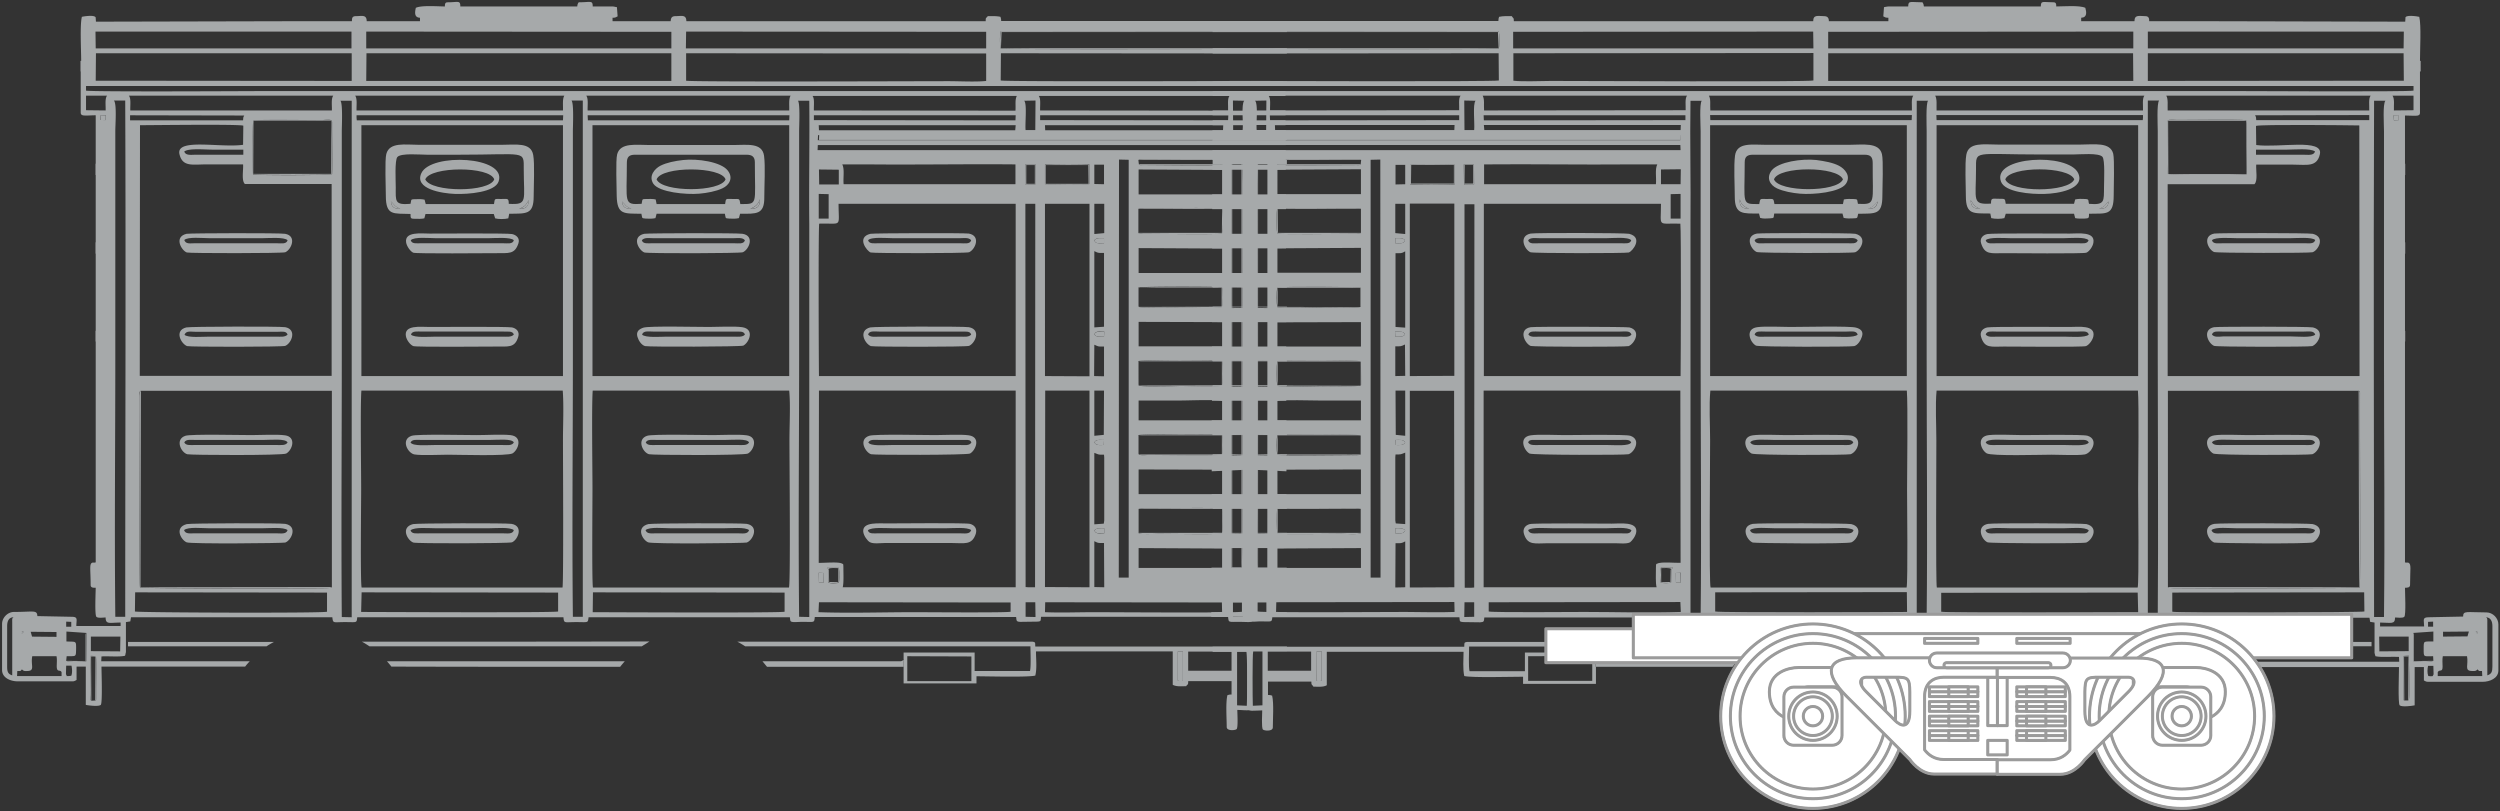 <svg xmlns="http://www.w3.org/2000/svg" width="1180" height="383" viewBox="0 0 1180 383">
    <rect x="0" y="0" width="1180" height="383" fill="#333333" stroke="none"/>
    <g fill="none" fill-rule="evenodd">
        <g fill="#A6A9AA">
            <path d="M45.066 14.91h120.83v7.945h.98-121.7l-.11-7.945zm127.797 0l144.017.109v7.836H172.863V14.91zm150.984 0l141.622.109v7.836H323.738l.109-7.945zM45.284 25.14h120.722V38.2l-120.83-.109.108-12.95zm127.688 0H316.88V38.2H172.863l.11-13.06zm150.875 0l141.622.109V38.2c-4.572.544-12.737.109-17.635.109-14.478 0-121.592.435-123.987-.218v-12.95zM40.603 45.165h9.906c-1.088 1.524-.544 4.68-.653 6.965l-9.253-.108v-6.857zm20.9 6.965c-.108-2.285.436-5.55-.652-6.965h96.446c-1.089 1.524-.544 4.68-.653 6.965h-95.14zm106.789 0c-.11-2.176.435-5.55-.654-6.965h98.733c-.98 1.524-.544 4.462-.653 6.965h-97.426zm109.073 0c-.109-2.285.436-5.55-.653-6.965h96.447c-.98 1.633-.545 4.462-.653 6.965h-95.14zm106.788 0c-.109-2.176.436-5.55-.653-6.856h96.446c-.98 1.85-.435 4.245-.653 6.965l-95.14-.109zm106.788 0c-.109-2.176.435-5.55-.653-6.856h98.732c-.98 1.85-.544 4.353-.653 6.965l-97.426-.109zM54.428 291.125c-.435-40.594 0-81.515 0-122.218V61.817c0-2.939.762-12.843-.653-14.366h5.334v1.306c.326 80.535 0 161.724 0 242.368h-4.681zm106.897.11c-.327-40.704 0-81.516 0-122.219V61.926c0-2.286.544-13.17-.653-14.366h5.334v243.783l-4.681-.109zm109.074-.11c-.436-40.594 0-81.515 0-122.218V61.817c0-2.286.544-13.17-.654-14.366h5.334v243.674h-4.68zm106.787 0c-.435-40.594 0-81.515 0-122.109V61.926c0-2.177.545-13.17-.544-14.366h5.334c.218 19.154-.218 38.853 0 58.225v185.45l-4.79-.11zM484.083 61.381c-.327-2.938.762-12.407-.653-13.821l5.334-.11-.109 13.931h-4.572zm109.074 0c-.327-3.047.762-12.298-.762-13.821l5.334-.11-.11 13.931h-4.462zM61.395 54.416l53.884.109c-.545.98-.436.87-.545 2.285h-53.34v-2.394zm-13.934 0l2.395-.109v1.088l-.109 1.306-2.286-.108v-2.177zm120.83 0h97.536l-.11 2.394H168.4l-.108-1.197v-1.197zm109.074 0h95.25l-.11 2.394H277.475l-.109-2.394zm106.788 0h95.25l-.11 2.394-95.14-.109v-2.285zm106.788 0h97.535v1.088l-.109 1.306-97.426-.109v-2.285zm-104.502 4.68h92.963l-.217 2.394h-92.637l-.109-2.394zm106.788 0h95.249v1.197l-.109 1.197h-95.031l-.11-2.394zm-427.151 0c5.987 0 46.481-.544 48.767.217l-.109 9.033C103.958 69.87 83.057 65.081 84.69 72.7c1.415 6.203 6.205 4.897 12.518 4.897h17.526c.218 2.503-.87 7.727.871 9.25h40.93v90.549H65.967l.109-118.3zm34.29 11.536h14.477v2.394H92.637c-2.286 0-5.008.544-5.661-1.523 2.177-1.633 9.797-.871 13.39-.871zm297.83 16.325c-.327-2.939.544-7.074-.654-9.36h12.737c22.968.218 46.263-.218 69.014 0v9.36h-81.097zm139.118-11.428c.87-.544.653-.435 2.503-.326 7.294.109 34.834-.435 37.23.218l-.219 2.394c-3.265.544-29.5.109-37.337.109-1.089 0-1.524.217-1.96-.436l-.217-1.959zM156.426 56.92c.327.327.11-.218.327.653v2.286c0 6.53.217 16.76 0 22.31-1.415.653-34.29.653-37.338.218-.218-2.939-.435-24.052.218-25.576 4.68-.435 25.037-.109 32.657-.109.762-.108 3.7-.544 4.136.218zm230.122 23.072l9.362.11v6.965h-9.253l-.109-7.075zm97.426-2.394h4.79l-.109 9.469-4.79-.11.11-9.359zm9.253 0c3.157-.109 18.832-.435 21.01.109v9.142c-1.96.544-17.962.326-21.01.109v-9.36zm23.295.109h4.572v9.25l-4.572-.108v-9.142zm20.9 2.285l39.406.218v11.536h-39.405V79.991zM386.44 91.528l4.68.108v11.537h-4.68V91.528zm130.083 4.68h4.681v13.821l-4.68.435V96.207zm20.792 2.394c.109 0 .217-.11.217-.11l2.286-.217c7.403.109 34.399-.435 37.011.218.545 1.632.545 10.339-.108 11.754-3.157.544-27.868.109-34.943.109h-2.395l-2.068-.327V98.602zm-20.792 14.8c1.089-1.305 2.722-.979 4.572-.979v2.395c-1.96 0-4.028.435-4.572-1.415zm20.9 3.701l39.406.218v11.536h-39.405v-11.754zm.11 27.752c0-.109-.11-.109-.11-.217 0 0-.108-.11-.108-.218v-8.707c1.415-.544 37.337-.544 39.514-.108.327 1.632.436 7.944-.108 9.36-4.028.652-15.131.108-19.921.108-1.198.109-18.07.435-19.268-.218zm-21.01-26.337c1.85.98 2.068.87 4.572.87v34.827l-4.572.326v-36.023zm0 39.397c.544-1.85 2.613-1.415 4.681-1.415l-.109 2.395c-1.742 0-3.374.435-4.572-.98zm20.9-5.986l39.406.11v11.427h-39.405v-11.537zM170.578 59.096h95.141v118.409h-95.14V59.096zm109.074 0h92.855v118.409h-92.419.98-1.416V59.095zm107.006 46.471c11.103-.327 9.144 2.068 9.144-9.36h83.601v81.298h-92.854c-.109-8.271-.327-69 .109-71.938zm106.57-9.36h21.01V177.614l-21.01-.11V96.208zm23.295 66.497c2.177.98 1.85.87 4.572.87v14.04l-4.68-.11.108-14.8zm21.01 19.263c-.218-.218-.218 0-.327-.653l.109-10.883c1.524-.544 37.228-.653 39.514-.11.436 1.742.436 10.231-.108 11.755-4.137.653-15.023.109-19.921.109-1.198.108-18.07.544-19.268-.218zm-.11 7.074h19.812c3.92 0 16.655-.544 19.594.218v9.142h-39.405v-9.36zm-20.9-4.68h4.572l-.109 20.896-4.463.435v-21.33zm0 24.487c.762-1.523 2.395-1.197 4.572-1.197l-.109 2.395c-2.068 0-3.483.326-4.463-1.198zm21.01 5.66c0-.11-.11-.11-.11-.218 0 0-.108-.109-.108-.218v-8.706c1.524-.544 37.228-.544 39.514-.109.327 1.632.436 7.945-.108 9.36-2.83.544-28.085.108-34.943.108-1.089.11-3.266.327-4.246-.217zm-.11 7.074l39.406.109v11.536h-39.405v-11.645zm-20.9-7.836c2.286.87 1.742.87 4.572.87l.109 1.307v29.82l-.218 1.414-4.463.327v-33.738zm0 36.567c1.306-1.197 2.395-.98 4.681-.98v2.395c-2.068.109-4.028.436-4.68-1.415zm20.9-10.121l2.395-.326c7.403.108 34.399-.436 37.011.217.327 1.633.436 10.23-.108 11.754-3.157.544-23.84.109-29.936.109-1.088 0-8.708.435-9.361-.327v-11.427zm-150.874-55.83h92.854v92.833H397.76c.544-1.96.327-6.312.327-8.816 0-2.83-.218-2.067-.545-2.285-1.524-1.088-8.49-.326-11.103-.435l.109-81.298zm150.875 74.331l39.405.218v9.142h-39.405v-9.36zM581.4 75.312c1.415-.436 3.484-.544 4.79.109.435 3.373.109 8.597.109 12.189 0 22.854.435 178.484-.218 180.552-1.415.326-3.266.435-4.79-.109l.11-192.741zM390.902 268.488c-.544-.544-.762.871-.435-.653l5.334.11c.653 1.523.544 5.44.109 7.182-1.524.218-3.484.435-4.899-.109l-.109-6.53zM528.17 75.312l4.572.109v197.203h-4.681l.109-197.312zM386.44 270.338l2.394.11-.109 4.57h-2.177l-.109-4.68zm106.896-85.977h20.9v92.834l-21.01-.109.11-92.725zm23.186 71.067c1.85.98 1.96.871 4.572.871l.109 20.896-4.68-.109v-21.658zM66.402 184.47h90.242v92.725c-.327.109-.218.218-.762.326l-1.96.11c-14.804.217-86.649.217-87.846-.327-.545-3.048 0-77.597-.11-90.548-.108-1.198-.326-1.85.436-2.286zm104.284 92.834c-.653-2.721-.217-40.268-.217-46.363 0-8.924-.436-40.159.108-46.58h95.032c.544 6.965.109 16.216.109 23.4 0 7.617.326 67.475-.218 69.543h-94.814zm109.183 0c-.544-2.721-.218-40.16-.218-46.363 0-9.25-.435-39.832.11-46.58h92.745c.653 6.857.108 16.325.108 23.4 0 10.556.545 67.148-.217 69.543h-92.528zM483.974 96.207h4.681l-.109 180.988h-3.157l-1.306-.109-.109-180.879zM63.79 279.59l90.568.109v9.033c-2.504.762-89.48.435-90.677-.109l.109-9.033zm106.896 0l92.746.109v8.924c-2.069.653-88.5.218-92.963.218v-.435l.217-8.816zm109.183 0l90.46.109v9.033c-2.287.653-86.541.218-90.569.218l.109-9.36zm106.679 4.68l90.46.109v4.353c-1.96.544-39.95.218-45.394.218-14.804 0-30.588.544-45.284 0l.218-4.68zm106.788 0l92.854.109v4.353c-2.177.653-62.157.218-69.777.218-7.51 0-15.675.326-23.186 0l.109-4.68zm-9.253 0h4.572l.109 6.965-4.681-.109v-6.856zm109.074 0h4.572v6.965l-4.681-.109.109-6.856zM3.375 295.479c0-2.395.87-4.136 3.048-4.136-.762.435-.654.762-.654 2.503v24.923c-1.959-.653-2.394-1.633-2.394-4.136v-19.154zm27.867-2.068l2.395.109v2.285h-2.395v-2.394zm-20.139 4.57c-.653 1.198.871.327-.87.98.761-1.088-.98-.326.87-.98zm20.139 13.931l.217-2.176c4.572-.11 4.355.544 4.464-3.483 0-3.918.108-3.265-4.572-3.483v-4.68l9.47.654-.109 13.386c-1.197.218-8.164.544-9.47-.218zM15.13 300.485l-.653-2.286 12.192.11v2.285l-11.539-.11zm27.758 0h13.934l-.109 6.965-13.825-.109v-6.856zm518.046 7.074h20.357v9.033h-20.465v-9.033h.108zm-550.594 8.38c.762.762 1.089.87 2.722.762 3.592-.109 1.306-2.939 2.177-6.965h11.43c.326 1.523.109 3.265.109 4.897.108 2.939 1.524 1.197 2.286 2.612v1.85H8.055l.11-2.394c1.632 0 1.414.218 2.176-.762zm21.118 2.938l-.217-.435c-.218-.653 0 .327-.11-.544l.11-3.7h2.503c.327 1.523.436 3.482-.108 4.788-.436 0-.762.11-1.198.11-1.524 0-.762.217-.98-.219zm396.78-9.141l30.263.108v11.645H428.24v-11.753zm127.689-2.286h2.395v13.93h-1.415l-.98-.108V307.45zm-510.97 23.181l-1.851.11c-.435-.545-.327.108-.435-1.09-.327-2.176.108-19.698.217-20.133l2.395.218c.327 1.959.109 12.515.109 15.89v2.72c0 2.83 0 1.959-.435 2.285zm538.946-23.18h4.354c.545 1.632.436 22.636.218 25.683l-4.572-.217V307.45zm-224.026 4.679h65.314c.762-.218 1.197-.544 1.415-.98v3.592h-64.552c-.762-.87-1.415-1.741-2.177-2.612zm-177.217 0h112.23c-.762.87-1.524 1.741-2.177 2.612-35.922 0-71.954 0-107.985-.109-.653-.87-1.415-1.741-2.068-2.503zm-56.823-7.074H60.415v-2.068h68.906c-1.197.653-2.395 1.306-3.483 2.068zm177.108 0H174.387c-1.197-.762-2.286-1.524-3.592-2.177 42.672 0 91.766 0 135.744-.109-1.089.762-2.395 1.524-3.593 2.286zm304.471-13.822v-2.285c-1.742 0-3.375-.11-5.116-.11l.109-4.679h4.898v-16.216h-16.655v-9.25H607.2v-6.64c-7.075 0-13.607 0-16.546-.217-.544-1.524-.544-10.121-.109-11.863 2.177-.217 9.035-.217 16.655-.217v-6.53h-15.348l-1.307-.11v-11.426l16.655.761v-7.509c-6.858 0-13.171 0-16.546-.218-.653-1.523-.544-7.727-.109-9.468 2.395-.218 9.253-.218 16.655-.218v-6.638h-16.655v-9.251h16.546v-6.639c-6.749.109-12.953 0-16.546-.218-.762-1.632-.653-10.012-.109-11.862 2.069-.218 9.144-.218 16.655-.218v-6.639h-16.655v-11.536h16.655V145.4c-6.858.11-13.062 0-16.546-.217-.653-1.524-.544-7.727-.109-9.469 2.83-.326 9.689-.326 16.655-.217v-6.639h-16.655v-11.645h16.547v-6.856h-15.35l-1.305-.11V98.712h16.655v-6.966h-16.655V80.1h16.546v-2.285h-16.655l.109-2.286h16.546v-4.68H385.895l.109-2.394h220.869V66.17h-220.87l.11-2.395h220.76V61.49h-5.008l-.109-2.394h5.008V56.81h-7.294l-.108-2.394h7.402V52.13h-7.294c-.108-2.176.436-5.55-.653-6.856h7.947V42.99H123.443c-5.008 0-80.01.435-82.84-.218v-2.177h566.814v-2.176c-3.375 0-6.858-.218-9.035-.218-11.539 0-123.77.435-126.055-.218l.108-12.842 134.982.109V23.29c-3.375 0-6.75-.218-9.035-.218-11.865 0-123.443.436-126.055-.217-.436-1.524-.545-6.639.108-8.163l134.982.11V9.903H472.544c0-.98-.109-1.197-.326-1.96-1.85-.435-4.028-.326-5.987-.326-.871 1.197-.98.436-.98 2.395H323.956c0-3.265-2.395-2.395-5.008-2.395-1.741 0-2.286.653-2.394 2.395h-27.432V8.38c1.415 0 1.415-.218 2.395-.653l-.327-4.353c-1.089-.109-1.197-.327-2.395-.327h-9.035c0-3.047-.98-1.959-6.64-1.959-.435.762-.544.871-.653 1.96h-55.19c0-3.048-1.089-1.96-5.987-1.96-1.198 0-1.307.762-1.307 1.96-3.265 0-10.994-.654-13.715.652-.436 1.96-.871 4.571 1.959 4.68v1.633H173.08c0-3.265-2.395-2.395-5.007-2.395-1.85 0-1.96.87-1.96 2.395h-29.282l-91.548.217-.109-1.632c.327-1.85-5.77-.87-6.531-.653-.98 4.027-.327 15.563-.327 20.787h-.326v5.006h.109V53.11c0 1.088.653 1.415 2.068 1.415h1.088c1.089 0 2.286-.109 3.92-.109v22.855h-.11v5.332h.11v31.78h-.11v5.332h.11v36.459h-.11v5.006h.11v104.152h-.11v.218h-1.415c-1.633.544-.87 2.938-.87 10.557 0 1.414 1.306 1.306 2.394 1.306 0 2.067-.544 12.842.327 13.712.762.762 3.374.327 4.354.327 0 3.482 1.96 2.394 7.076 2.394v1.633h-20.9c0-3.048.98-4.354-2.287-4.354l-16.11-.326c-.11-3.047-1.85-1.96-10.995-1.96-3.048 0-5.66 2.722-5.66 5.66v21.767c0 3.7 4.027 5.332 7.402 5.332H34.18c.98 0 1.306-.326 1.96-.653v-6.312h4.353v18.066c1.524.327 6.096.87 7.076 0 .871-.87.327-15.89.327-18.066h67.817a23.919 23.919 0 0 1 2.177-2.503H47.788l.109-2.286c3.157-.217 8.382.327 11.103-.326.327-.762.218-1.197.435-1.633V293.628l2.069-.326.326-1.959h95.032c.326 3.047.435 2.285 5.987 2.285 5.77 0 5.443.545 5.77-2.285h97.316c.327 3.047.327 2.285 6.096 2.285 5.66 0 5.443.545 5.77-2.285h95.031c.218 1.85 0 2.177 1.96 2.285 1.306 0 2.72-.108 4.027-.108 5.77 0 5.443.544 5.77-2.286h95.03c.219 1.741 0 2.177 1.96 2.286l8.056-.11c1.85-.108 1.524-.435 1.741-2.285h97.427c.217 1.85 0 2.286 1.959 2.286 1.306.109 2.721-.109 4.028-.109 5.878 0 5.442.544 5.769-2.285h6.858v.217zm0 16.325v-2.394H488.655c-.109-1.742.218-2.068-1.306-2.286H348.013c1.306.653 2.504 1.415 3.701 2.177h134.655c0 2.503.327 9.686-.218 11.645h-26.125v-8.707h-33.528v14.584h34.399v-3.374c5.225 0 24.057.544 27.758-.327.87-3.482.327-7.727.327-11.427h64.551v15.78c1.85.98 4.246.654 6.314.654.87-1.197.98-.436.98-2.395h20.465v6.313c-.98 0-1.198.109-1.96.326-.87 3.7-.326 10.883-.326 15.019 0 1.959 4.027 1.632 4.68.98.762-.762.327-7.619.327-9.034 3.592 0 7.076.871 7.076-1.306v-26.446h16.328v.218z"/>
            <path d="M302.729 100.887c.544 1.85-.218 2.177 2.068 2.286 1.524.108 3.157.108 4.572-.218l.544-2.068h32.222c.544 1.96-.218 2.177 2.068 2.286 1.524.108 3.157.108 4.572-.218l.544-2.068c7.62 0 11.539.544 11.43-7.836 0-5.441.544-14.474-.109-19.48-.87-6.422-8.164-5.116-14.478-5.116h-39.514c-6.314 0-13.825-1.306-15.35 4.354-.761 2.83-.217 15.78-.217 19.698.218 8.924 3.375 8.271 11.648 8.38m.109-4.68c-8.709.545-6.967-.435-6.967-19.263 0-2.83.98-3.918 3.919-3.918h52.577c2.613 0 3.919.98 3.919 3.592 0 20.242 1.633 19.698-6.858 19.698-.435-2.72-.218-2.394-3.483-2.394-3.484 0-3.266-.544-3.701 2.394h-32.33l-.436-2.176c-1.524-.327-2.94-.218-4.354-.218-2.504 0-1.742.218-2.286 2.285m51.27 2.286c2.178-.762 4.029-2.177 4.464-4.462.435 3.265-1.306 4.788-4.463 4.462m-60.524-3.374c1.633 1.415 1.633 2.503 4.463 3.374-2.721.218-4.245-.762-4.463-3.374M240.354 100.887c7.947-.109 11.539.544 11.539-8.162 0-4.789.544-15.454-.218-19.59-1.088-6.095-8.273-4.789-14.804-4.789h-39.188c-6.423 0-13.825-1.414-15.35 4.354-.761 2.83-.217 15.78-.217 19.698 0 9.577 3.592 8.272 11.648 8.598 0 2.068 0 2.285 2.177 2.285 1.415 0 2.94.11 4.354-.217l.544-2.068h32.222l.653 2.068c1.524.435 4.463.435 6.205 0l.435-2.177zm-46.59-4.68c-7.62.653-6.967-1.197-6.967-7.835 0-2.83-.544-12.734.762-14.257 1.742-1.96 10.668-1.089 13.934-1.089h15.022c31.895 0 30.697-2.285 30.697 6.965 0 14.802 2.068 16.76-7.075 16.216 0-2.83-.545-2.285-3.593-2.285-3.265 0-2.939-.435-3.374 2.394h-32.222l-.544-2.068c-1.415-.326-3.048-.326-4.572-.217-2.395 0-1.524.435-2.068 2.176zm51.271 2.286c1.633-.544 2.83-1.197 3.592-2.503l.98-1.524c-.109 3.047-1.524 4.353-4.572 4.027zm-60.524-3.374c1.633 1.306 1.524 2.394 4.463 3.374-2.721.218-4.245-.762-4.463-3.374zM386.548 66.061h220.869v-2.394h-220.76zM194.308 205.692c-5.334 1.742-1.85 8.38 1.415 8.816 3.266.544 11.866.109 15.676.109 4.68 0 28.302.761 30.588-.653 2.721-1.742 4.899-7.945-1.088-8.598-4.355-.436-11.104 0-15.785 0-4.572 0-28.411-.544-30.806.326m48.223 3.156c-.98 1.633-3.048 1.198-5.334 1.198h-32.112c-3.701 0-10.124.653-11.321-1.198.87-1.632 2.939-1.197 5.225-1.197H231.1c3.593 0 10.56-.762 11.43 1.197M303.708 154.65c-1.959.653-3.592 1.741-2.83 4.353.545 1.85 1.96 3.918 3.592 4.354 1.524.435 45.176.326 46.373-.218 2.83-1.524 5.443-7.836-.544-8.707-3.701-.544-11.539-.108-15.675-.108-4.899 0-28.303-.545-30.916.326m47.897 3.265c-1.088 1.306-3.266.98-5.225.98h-31.786c-2.395 0-10.124.653-11.539-.98.653-1.959 3.048-1.415 5.225-1.415h38.535c1.96.11 4.246-.435 4.79 1.415M410.279 205.692c-5.334 1.742-1.742 7.945.87 8.707 1.416.435 45.176.435 46.7-.327 2.612-1.414 5.334-7.727-.545-8.597-3.592-.545-11.647-.11-15.784-.11-4.68 0-28.847-.543-31.241.327m48.223 3.156c-.98 1.633-3.048 1.198-5.334 1.198h-32.113c-3.7 0-10.123.653-11.212-1.198.871-1.632 2.94-1.197 5.225-1.197h41.692c1.198.218 1.306.327 1.742 1.197M87.52 205.692c-5.007 1.633-2.177 7.836.871 8.707 1.415.435 44.958.653 46.7-.327 2.939-1.632 4.898-7.836-.545-8.597-3.701-.545-11.647-.11-15.784-.11-4.68 0-28.847-.543-31.242.327m48.224 3.156c-.98 1.524-2.94 1.198-5.334 1.198H91.875c-2.178 0-4.028.326-4.899-1.198.762-1.632 3.048-1.197 5.225-1.197h32.113c3.7 0 10.45-.762 11.43 1.197M410.714 154.541c-5.77 1.524-2.504 7.727.327 8.816 1.306.435 45.284.435 46.372-.11 2.94-1.305 5.77-7.726-.109-8.815-2.177-.435-45.284-.326-46.59.11m47.679 3.373c-1.089 1.306-3.266.98-5.225.98h-38.209c-1.959 0-4.027.435-5.225-.98.545-1.959 3.048-1.415 5.225-1.415h38.535c2.069.11 4.355-.435 4.899 1.415M87.956 154.541c-5.879 1.415-2.504 7.727.326 8.816 1.307.435 45.284.435 46.373-.11 3.048-1.305 5.552-7.726 0-8.815-2.068-.435-45.175-.326-46.7.11m47.789 3.373c-1.198 1.306-3.266.98-5.226.98H98.732c-3.047 0-10.014.653-11.647-.871.762-2.068 2.939-1.415 5.334-1.415h38.535c1.96 0 4.136-.544 4.79 1.306M304.035 110.356c-6.096 1.414-2.612 7.727.109 8.815 1.306.544 45.393.435 46.481-.109 2.94-1.306 5.661-7.727-.108-8.706-2.178-.436-44.85-.327-46.482 0m47.57 3.047c-.544 1.959-3.048 1.415-5.225 1.415h-38.535c-2.068 0-4.354.435-4.899-1.415 1.198-1.415 3.266-.98 5.226-.98h38.208c1.85 0 4.137-.435 5.225.98M410.823 110.356c-6.75 1.632-1.633 8.162.109 8.815 1.306.435 45.284.435 46.481-.109 2.94-1.306 5.66-7.727-.109-8.815-2.177-.327-44.848-.218-46.481.109zm42.345 2.067c1.96 0 4.136-.435 5.225.98-.544 1.959-3.048 1.415-5.225 1.415h-38.535c-2.068 0-4.354.435-4.899-1.415 1.415-1.741 8.927-.98 11.54-.98h31.894zM88.065 110.356c-6.096 1.414-2.504 7.835.108 8.815 1.198.435 45.285.435 46.482-.109 2.94-1.306 5.552-7.727-.109-8.706-2.068-.436-44.74-.327-46.481 0m47.679 3.047c-.545 1.959-3.048 1.415-5.226 1.415H91.983c-2.286 0-4.245.544-5.007-1.524 1.633-1.632 8.709-.87 11.648-.87h25.472c2.395 0 10.124-.654 11.648.979M244.6 159.003c.762-2.503-.871-4.026-2.94-4.462-1.85-.435-34.616-.217-38.97-.217-4.136 0-12.083-1.089-11.103 4.353.326 1.85 2.068 4.136 3.483 4.68 1.415.544 34.725.217 38.753.217 5.987-.108 9.144.871 10.777-4.57m-2.069-1.089c-1.197 1.306-3.265.98-5.225.98H205.52c-2.503 0-10.123.653-11.538-.98.544-1.85 3.048-1.415 5.225-1.415h38.535c1.96.11 4.245-.435 4.79 1.415M88.173 247.375c-5.987 1.524-2.83 7.4-.108 8.598 1.741.87 45.828.435 46.59.108 2.94-1.088 5.987-7.727 0-8.815-2.177-.435-44.958-.326-46.482.109zm35.923 1.959c3.266 0 9.688-.653 11.648.87-.654 2.068-3.048 1.524-5.334 1.524H91.875c-2.178 0-4.355.436-5.008-1.523 1.96-1.633 8.49-.871 11.648-.871h25.58zM244.708 114.818c.762-2.395-.98-3.918-3.047-4.354-1.96-.435-34.399-.217-38.862-.217-3.919 0-11.974-1.089-11.103 4.244.326 1.85 2.068 4.245 3.374 4.789 1.415.544 34.834.217 38.862.217 5.987-.108 9.035.762 10.776-4.68m-2.177-1.414c-.544 1.959-3.048 1.415-5.225 1.415h-38.535c-2.068 0-4.354.435-4.898-1.415 1.524-1.741 8.926-.98 11.538-.98h25.473c2.395 0 10.232-.653 11.647.98M194.961 247.375c-6.096 1.524-2.612 7.727.11 8.706 1.414.545 45.392.436 46.59-.108 2.83-1.198 5.551-7.727-.218-8.707-2.286-.435-44.958-.326-46.482.109zm35.923 1.959c3.265 0 9.688-.653 11.647.87-.544 2.068-3.048 1.524-5.334 1.524h-38.535c-2.177 0-4.245.436-4.898-1.415 1.96-1.632 8.382-.98 11.647-.98h25.473zM407.448 250.966c.218 1.96 1.96 4.245 3.048 4.898 1.633.98 5.225.435 7.185.435h31.46c6.095 0 9.579 1.197 11.43-4.353.761-2.503-.654-4.136-2.722-4.68-1.96-.544-34.29-.218-38.753-.218-3.919.11-12.083-.98-11.648 3.918zm39.297-1.632c3.157 0 9.797-.653 11.648.87-.653 2.068-3.048 1.524-5.334 1.524h-38.535c-2.177 0-4.354.436-4.899-1.415 1.742-1.632 8.6-.98 11.648-.98h25.472z"/>
            <path d="M322.432 75.53c-3.92.435-7.729 1.196-10.777 2.72-2.613 1.415-5.66 4.789-3.266 8.489 2.722 4.027 15.349 5.224 21.663 4.68 3.7-.327 7.837-1.089 10.885-2.503 3.375-1.524 5.334-5.007 2.504-8.49-3.157-4.026-14.26-5.658-21.01-4.897m-12.518 9.142c2.395-6.312 30.48-6.203 32.548 0-2.395 6.095-29.935 6.204-32.548 0M235.347 85.65c4.136-11.97-32.004-13.603-36.467-3.917-3.483 7.51 9.797 9.577 15.893 9.795 6.314.217 18.832-.762 20.574-5.877m-34.616-.98c2.394-6.203 30.48-6.312 32.548 0-2.286 6.204-29.827 6.204-32.548 0M581.292 268.162c1.523.435 3.374.435 4.79.109.761-2.068.217-157.698.217-180.552 0-3.592.326-8.816-.109-12.19-1.306-.653-3.375-.544-4.79-.108l-.108 192.74zm.326-192.741h4.354v192.414h-4.354V75.421zM472.762 15.128h134.655V14.8l-134.982-.109c-.544 1.415-.544 6.64-.108 8.163 2.612.653 114.19.217 126.055.217 2.286 0 5.66.11 9.035.218v-.544H472.435l.327-7.618zM590.762 77.597h16.655v-2.176l-16.546-.11zM156.644 277.086l-90.35.109.217-92.725c-.762.435-.544 1.088-.544 2.286.109 12.95-.327 87.5.109 90.548 1.197.435 73.042.544 87.847.326l1.959-.109c.544-.217.435-.217.762-.435M156.426 56.92c-.435-.763-3.374-.327-4.245-.327-7.62 0-27.976-.327-32.657.108-.544 1.633-.435 22.746-.218 25.576 3.048.435 35.923.435 37.338-.109.326-5.55 0-15.78 0-22.31v-2.286c0-.762.109-.218-.218-.653zm0 0l-.109 25.14h-36.793l.109-25.14h36.793zM607.417 181.858H590.98l-.11-11.318h16.547v-.545c-7.511 0-14.587 0-16.655.218-.544 1.85-.653 10.23.109 11.863 3.592.217 9.797.326 16.546.217v-.435zM607.417 251.51H590.98l-.11-11.318h16.547v-.544c-7.62 0-14.478 0-16.655.218-.435 1.74-.544 10.339.109 11.862 2.939.218 9.47.218 16.546.218v-.435zM607.417 144.746h-16.546v-9.033h16.546v-.544c-6.967-.109-13.934-.109-16.655.218-.435 1.741-.544 7.945.109 9.468 3.483.218 9.688.327 16.546.218v-.327zM607.417 214.399h-16.546v-9.033h16.546v-.544c-7.402 0-14.369 0-16.655.217-.435 1.742-.544 7.945.109 9.469 3.374.217 9.688.326 16.546.217v-.326zM537.531 181.967c1.198.653 18.07.326 19.377.326 4.79 0 15.784.545 19.92-.108.545-1.524.436-10.013.11-11.754-2.287-.653-38.1-.544-39.515.109l-.11 10.883c0 .544 0 .326.218.544zm0 0V170.54h39.189v11.318l-39.189.109zM537.531 214.508c.98.544 3.157.326 4.355.326 6.858 0 32.112.436 34.942-.109.545-1.414.436-7.727.11-9.36-2.287-.543-37.992-.435-39.515.11v8.706c0 .109.108.218.108.218-.108 0-.108 0 0 .109zm0 0v-9.033h39.189v9.033H537.53zM537.531 251.62c.654.87 8.273.326 9.362.326 6.096 0 26.779.435 29.935-.109.436-1.524.436-10.012.11-11.754-2.613-.653-29.61-.109-37.012-.217l-2.395.326h39.297v11.319h-39.297v.108zM537.531 144.855c1.198.653 18.07.327 19.377.327 4.79 0 15.893.544 19.92-.11.545-1.414.436-7.726.11-9.359-2.178-.544-38.21-.435-39.515.11v8.706c0 .109.108.217.108.217-.108 0 0 .11 0 .11zm0 0v-9.142h39.08v9.033l-39.08.11zM537.423 110.03l2.068.326h2.395c7.075 0 31.786.435 34.942-.11.654-1.414.545-10.12.11-11.753-2.613-.653-29.61-.109-37.012-.218l-2.286.218c-.109 0-.217.109-.217.109h39.405l-.108 11.318h-39.297v.11zM537.531 77.488c.436.653.871.436 1.96.436 7.837 0 34.072.326 37.337-.11l.218-2.393c-2.395-.653-29.935-.11-37.229-.218-1.741 0-1.632-.109-2.503.326h39.297v1.96h-39.08zM555.928 321.272l.98.217 1.415-.108v-13.93h-2.395zM493.227 87.066c3.157.108 19.05.435 21.01-.11v-9.141c-2.178-.544-17.853-.327-21.01-.109v9.36zm.327-9.142h20.138l.109 8.815h-20.247v-8.815zM43.107 330.74l-.109-20.896h2.068l-.108 20.787c.435-.326.435.436.435-2.394v-2.72c0-3.375.218-13.931-.109-15.89l-2.395-.218c-.109.435-.544 17.849-.217 20.134.217 1.306 0 .762.435 1.197M386.548 275.018h2.177l.109-4.68h-2.395zM516.522 250.313c.653 1.85 2.613 1.415 4.681 1.415v-2.394c-2.395 0-3.375-.218-4.68.98M516.522 113.403c.544 1.85 2.504 1.415 4.572 1.415v-2.395c-1.85 0-3.374-.326-4.572.98M516.522 157.915c1.089 1.306 2.722.98 4.572.98l.109-2.395c-2.068.11-4.137-.326-4.68 1.415M483.865 86.957l4.79.109.109-9.469h-4.79l-.109 9.36zm.545-9.033h4.027v8.815h-4.027v-8.815zM516.522 208.848c.98 1.524 2.395 1.198 4.463 1.198l.11-2.395c-2.178 0-3.81-.326-4.573 1.197M390.902 268.597c.871-.762 3.592-.435 4.79-.435v6.639l-4.354-.11-.11-5.659c0-.108-.108-.108-.108-.326-.109-.109-.109-.109-.218-.109l.11 6.312c1.414.545 3.374.436 4.898.11.435-1.742.544-5.66-.11-7.184l-5.333-.109c-.327 1.633-.11.218.435.871M31.242 311.912c1.306.87 8.273.436 9.361.218l.11-13.386c-.219.326-.219.217-.327.761v12.516l-9.144-.109zM47.57 56.701l2.177.11.11-1.307v-1.088H47.46zM354.109 98.493c3.157.218 4.898-1.197 4.463-4.462-.435 2.394-2.286 3.809-4.463 4.462M245.035 98.493c3.048.218 4.572-.98 4.572-4.027l-.98 1.524c-.762 1.306-1.96 2.068-3.592 2.503M188.974 98.493c-3.048-1.088-2.83-2.177-4.463-3.374.218 2.612 1.742 3.592 4.463 3.374M298.048 98.493c-2.94-.98-2.83-2.068-4.463-3.374.218 2.612 1.742 3.592 4.463 3.374M10.341 298.961c1.742-.762.218.218.871-.98-1.96.654-.218-.108-.87.98M305.45 205.692c-5.007 1.633-2.177 7.836.871 8.707 1.415.435 44.958.653 46.7-.327 2.938-1.632 4.898-7.836-.545-8.597-3.701-.545-11.648-.11-15.784-.11-4.79 0-28.847-.543-31.242.327m48.115 3.156c-.98 1.524-2.94 1.198-5.334 1.198h-38.535c-2.178 0-4.028.326-4.899-1.198.762-1.632 3.048-1.197 5.225-1.197h32.113c3.81 0 10.559-.762 11.43 1.197M305.994 247.375c-5.987 1.524-2.83 7.4-.108 8.598 1.741.87 45.828.435 46.59.108 2.94-1.088 5.987-7.727 0-8.815-2.177-.435-44.849-.326-46.482.109zm35.923 1.959c3.266 0 9.688-.653 11.648.87-.654 2.068-3.048 1.524-5.334 1.524h-38.535c-2.178 0-4.355.436-5.008-1.523 1.96-1.633 8.491-.871 11.648-.871h25.581z"/>
        </g>
        <g fill="#A6A9AA">
            <path d="M1134.498 22.855h-121.701.98V14.91h120.83l-.109 7.945zm-127.58 0H862.903v-7.836l144.017-.109v7.945zm-150.983 0h-141.73v-7.836l141.622-.109.108 7.945zm278.672 15.236l-120.83.109V25.14h120.721l.109 12.951zm-127.688.109H862.902V25.14h143.908l.109 13.06zm-150.984-.218c-2.394.762-109.509.218-123.987.218-5.007 0-13.062.435-17.634-.109v-12.95l141.621-.11v12.951zm283.244 14.04l-9.253.108c-.109-2.285.436-5.441-.653-6.965h9.906v6.857zm-116.04.108c-.11-2.285.326-5.441-.654-6.965h96.447c-1.089 1.415-.545 4.68-.653 6.965h-95.14zm-109.074 0c-.11-2.394.326-5.332-.654-6.965h98.733c-1.089 1.415-.544 4.68-.653 6.965h-97.426zm-106.788 0c-.218-2.503.326-5.223-.653-6.965h96.446c-1.088 1.415-.544 4.68-.653 6.965h-95.14zm-106.788 0c-.218-2.611.326-5.115-.653-6.965h96.446c-1.088 1.306-.544 4.68-.653 6.857l-95.14.108zm-109.183 0c-.217-2.611.327-5.115-.653-6.965h98.733c-1.089 1.306-.545 4.68-.654 6.857l-97.426.108zm529.259 239.104c0-80.644-.327-161.833 0-242.368V47.56h5.334c-1.307 1.523-.654 11.427-.654 14.365v107.091c0 40.703.436 81.515 0 122.218h-4.68zm-106.788 0V47.451h5.334c-1.198 1.197-.653 12.08-.653 14.366v107.09c0 40.703.326 81.515 0 122.218l-4.681.11zm-109.074 0V47.56h5.334c-1.089 1.197-.653 12.08-.653 14.365v107.091c0 40.703.435 81.515 0 122.218h-4.681zm-106.788 0v-185.45c.218-19.371-.326-39.179 0-58.224h5.334c-1.197 1.088-.544 12.08-.544 14.365v107.091c0 40.703.435 81.515 0 122.11l-4.79.108zM691.236 61.381l-.109-13.93 5.334.109c-1.415 1.414-.326 10.883-.653 13.821h-4.572zm-109.182 0l-.11-13.93 5.335.109c-1.524 1.523-.327 10.883-.762 13.821h-4.463zm536.225-4.68h-53.34c-.109-1.414 0-1.306-.544-2.285l53.884-.109v2.394zm13.933 0l-2.286.11-.109-1.307v-1.088l2.395.109V56.7zm-120.721-1.197l-.11 1.197h-97.316l-.11-2.394h97.536v1.197zm-109.183 1.197H807.277l-.11-2.394h95.25l-.109 2.394zm-106.788 0l-95.14.11-.109-2.395h95.25v2.285zm-106.788 0l-97.426.11-.109-1.307v-1.088h97.535v2.285zm104.502 4.68h-92.636l-.218-2.394h92.963l-.109 2.394zm-106.788 0h-95.03l-.11-1.197v-1.197h95.25l-.11 2.394zm427.26 116.124h-90.568V86.957h40.93c1.742-1.524.653-6.748.871-9.251h17.526c6.314 0 11.103 1.306 12.518-4.897 1.742-7.619-19.267-2.939-30.044-4.354l-.109-9.033c2.395-.762 42.78-.326 48.768-.217l.109 118.3zm-34.289-106.873c3.483 0 11.103-.762 13.28.87-.653 2.068-3.265 1.524-5.66 1.524h-22.207v-2.394h14.587zM700.489 86.957v-9.36c22.75-.218 46.046.218 69.015 0h12.736c-1.198 2.286-.327 6.421-.653 9.36h-81.098zm-58.238-9.469c-.436.653-.87.436-1.96.436-7.837 0-34.071.326-37.337-.11l-.218-2.393c2.395-.653 29.936-.11 37.229-.218 1.742 0 1.633-.109 2.504.326l-.218 1.96zm380.996-20.569c.436-.762 3.375-.326 4.246-.326 7.62 0 27.976-.327 32.656.108.545 1.633.436 22.746.218 25.576-3.048.435-35.922.435-37.337-.218-.327-5.55 0-15.78 0-22.31v-2.286c.108-.653-.11-.109.217-.544zM793.234 86.957h-9.252V79.99l9.361-.108-.109 7.074zm-97.426 0l-4.79.109-.108-9.469h4.79l.108 9.36zm-9.253.109c-3.156.108-19.05.435-21.009-.11v-9.141c2.177-.544 17.853-.327 21.01-.109v9.36zm-23.295-.11l-4.572.11v-9.251h4.572v9.142zm-20.9 4.68h-39.406V80.1l39.406-.217v11.753zm150.874 11.537h-4.68V91.636l4.68-.108v11.645zm-129.974 7.291l-4.68-.435V96.207h4.68v14.257zm-20.9-.435l-2.068.327h-2.395c-7.076 0-31.786.435-34.943-.11-.653-1.414-.544-10.12-.109-11.753 2.613-.653 29.609-.109 37.011-.218l2.286.218c.109 0 .218.109.218.109v11.427zm20.791 3.374c-.544 1.85-2.503 1.415-4.572 1.415v-2.395c1.85 0 3.484-.326 4.572.98zm-20.791 15.345h-39.406v-11.536l39.406-.218v11.754zm-.11 16.107c-1.196.653-18.07.327-19.375.327-4.79 0-15.893.544-19.921-.11-.544-1.414-.436-7.726-.109-9.359 2.177-.544 38.209-.435 39.515.11v8.706c0 .109-.11.217-.11.217.11 0 0 .11 0 .11zm21.01 9.795l-4.572-.326v-34.827c2.613 0 2.722.218 4.572-.87v36.023zm-.109 3.265c-1.088 1.306-2.721.98-4.572.98l-.109-2.395c2.178.11 4.137-.326 4.681 1.415zm-20.791 5.66h-39.406v-11.428l39.406-.109v11.536zm366.845 12.406v1.524h-95.14V59.095h95.14v116.886zm-109.183 1.524h-1.415.98H807.168V59.095h92.854v118.41zm-106.897-71.938c.436 3.047.218 63.775.11 71.938H700.38V96.207h83.602c0 11.428-1.96 9.033 9.143 9.36zm-106.679 71.829l-21.009.109V96.098h21.01v81.298zm-23.186 0l-4.68.109v-14.04c2.72 0 2.503.11 4.571-.87l.11 14.801zm-21.01 4.571c-1.196.653-18.07.326-19.375.326-4.79 0-15.785.545-19.921-.108-.544-1.524-.436-10.013-.109-11.754 2.286-.653 38.1-.544 39.515.109l.109 10.883c-.11.544 0 .326-.218.544zm.11 16.434h-39.406v-9.142c2.939-.653 15.675-.218 19.594-.218h19.812v9.36zm20.9 7.291l-4.463-.435-.109-20.896h4.572v21.331zm0 3.156c-.98 1.524-2.395 1.198-4.463 1.198l-.109-2.395c2.177 0 3.701-.326 4.572 1.197zm-21.01 5.66c-.979.544-3.156.326-4.353.326-6.858 0-32.113.436-34.943-.109-.544-1.414-.436-7.727-.109-9.36 2.286-.543 37.99-.435 39.515.11v8.706c0 .109-.11.218-.11.218.11 0 0 0 0 .109zm.11 18.719h-39.406V221.69l39.406-.11v11.646zm20.9 14.148l-4.463-.327-.218-1.414v-29.82l.11-1.306c2.83 0 2.285 0 4.571-.871v33.738zm0 2.938c-.653 1.85-2.612 1.415-4.68 1.415v-2.394c2.285 0 3.374-.218 4.68.98zm-21.01 1.306c-.652.871-8.272.327-9.36.327-6.097 0-26.78.435-29.936-.109-.436-1.524-.436-10.012-.109-11.754 2.613-.653 29.609-.109 37.011-.217l2.395.326v11.427zm150.984 14.04c-2.503.109-9.47-.653-11.103.435-.327.218-.544-.544-.544 2.285 0 2.504-.218 6.857.326 8.816h-81.642V184.36h92.854l.11 81.298zm-150.874 2.394h-39.406v-9.142l39.406-.218v9.36zm-43.87.109c-1.523.435-3.374.435-4.789.109-.762-2.068-.218-157.698-.218-180.552 0-3.592-.326-8.816.11-12.19 1.306-.653 3.374-.544 4.789-.108l.109 192.74zm190.281 6.747c-1.415.545-3.374.436-4.898.11-.436-1.742-.545-5.66.109-7.184l5.333-.109c.327 1.524.11.11-.435.762v-.109l-.109 6.53zm-137.158-2.285h-4.681V75.42l4.572-.11.109 197.313zm141.621 2.394h-2.177l-.109-4.57 2.395-.11-.109 4.68zm-106.788 2.177l-21.009.109V184.47h20.9l.11 92.725zm-23.186 0l-4.68.109.108-20.896c2.613 0 2.722.109 4.572-.87v21.657zm450.12-92.725c.762.435.544 1.088.544 2.286-.109 12.95.327 87.5-.109 90.548-1.197.435-73.042.544-87.846.326l-1.96-.109c-.544-.108-.435-.108-.762-.326V184.47h90.133zm-199.207 92.834c-.544-1.96-.217-61.926-.217-69.544 0-7.183-.545-16.434.109-23.399h95.03c.545 6.313.11 37.547.11 46.58 0 6.204.435 43.642-.218 46.363h-94.814zm-106.787 0c-.762-2.286-.218-58.878-.218-69.544 0-7.074-.544-16.542.109-23.399h92.745c.544 6.639.109 37.33.109 46.58 0 6.204.435 43.642-.218 46.363h-92.527zm-111.578 0l-1.306.109h-3.157l-.109-180.988h4.681l-.109 180.879zm420.185 11.318c-1.089.436-88.065.762-90.678.11v-9.034l90.569-.109.109 9.033zm-106.788-.109v.436c-4.463 0-90.895.435-92.963-.218v-8.924l92.745-.109.218 8.815zm-109.074.327c-4.137.109-88.391.435-90.568-.218v-9.033l90.46-.109.108 9.36zm-106.788 0c-14.695.544-30.48 0-45.284 0-5.443 0-43.434.326-45.393-.218v-4.353l90.46-.109.217 4.68zm-106.788 0c-7.51.326-15.675 0-23.186 0-7.729 0-67.6.435-69.777-.218v-4.353l92.854-.109.11 4.68zm9.253 2.285l-4.68.11.108-6.966h4.572v6.856zm-109.183 0l-4.68.11v-6.966h4.572l.108 6.856zm589.783 23.508c0 2.503-.436 3.483-2.395 4.136v-24.923c0-1.741.109-2.068-.653-2.503 2.177.109 3.048 1.85 3.048 4.136v19.154zm-27.976-18.828h-2.395v-2.285l2.395-.11v2.395zm20.138 2.177c1.85.653.109-.11.871.98-1.742-.654-.218.217-.87-.98zm-20.03 13.93c-1.306.87-8.272.436-9.361.218l-.109-13.386 9.47-.653v4.68c-4.68.108-4.571-.545-4.571 3.482 0 4.136-.11 3.483 4.463 3.483l.109 2.176zm4.573-11.427v-2.286l12.191-.108-.653 2.285-11.538.109zm-16.22 6.856l-13.825.11-.109-6.966h13.934v6.856zm-518.046 9.251h-20.465v-9.033h20.465v9.033zm550.594-.653c.762.98.435.762 2.068.762l.11 2.394h-21.01v-1.85c.87-1.524 2.286.327 2.286-2.612 0-1.632-.218-3.265.109-4.897h11.43c.762 4.135-1.416 6.856 2.177 6.965 1.741.109 2.068 0 2.83-.762zm-21.118 2.938c-.218.327.544.218-.98.327-.435 0-.87-.109-1.197-.109-.545-1.415-.436-3.374-.11-4.788h2.505l.108 3.7c-.108.87.11-.109-.108.544l-.218.326zm-396.78 2.504H721.28v-11.645l30.262-.11v11.755zm-127.689-.11l-.98.11h-1.415v-13.93h2.395v13.82zm510.97 9.36c-.435-.326-.435.436-.435-2.394v-2.72c0-3.375-.217-13.931.11-15.89l2.394-.218c.109.435.544 17.849.218 20.134-.218 1.197 0 .544-.436 1.088h-1.85zm-538.946 2.286l-4.572.217c-.217-3.047-.326-23.943.218-25.684h4.354v25.467zm224.026-20.787c-.762.87-1.524 1.741-2.177 2.612h-64.552v-3.592c.327.436.653.762 1.415.98h65.314zm177.218 0c-.762.87-1.415 1.632-2.177 2.503-36.032 0-71.954 0-107.986.109-.653-.87-1.415-1.741-2.177-2.612h112.34zm56.823-7.074c-1.089-.762-2.286-1.415-3.484-2.068h68.906v2.068h-65.422zm-177.218 0c-1.197-.762-2.395-1.524-3.701-2.177 43.978 0 92.963 0 135.743.109-1.197.653-2.394 1.415-3.592 2.177l-128.45-.11zm-297.068-13.822c.326 2.721-.11 2.286 5.769 2.286 1.306 0 2.721.108 4.028.108 1.96-.108 1.741-.544 1.96-2.285h97.425c.218 1.741-.109 2.177 1.742 2.285l8.055.11c1.96-.11 1.742-.545 1.96-2.286h95.031c.327 2.72-.109 2.176 5.77 2.285 1.306 0 2.72.11 4.027.11 1.96-.11 1.742-.436 1.96-2.286h95.031c.327 2.83 0 2.285 5.77 2.285 5.769 0 5.66.762 6.095-2.285h97.318c.326 2.72 0 2.285 5.769 2.285 5.66 0 5.66.762 5.987-2.285h95.031l.327 1.959 2.068.326v14.257c.11.327.11.87.436 1.633 2.721.653 8.055.108 11.103.326l.109 2.286h-70.103c.762.761 1.415 1.632 2.177 2.503h67.817c0 2.176-.544 17.304.327 18.066.98.87 5.551.326 7.075 0V314.85h4.354v6.312c.654.326.98.653 1.96.653h25.799c3.265 0 7.402-1.633 7.402-5.333v-21.766c0-2.939-2.613-5.66-5.66-5.66-9.253 0-10.995-.979-10.995 1.96l-16.11.326c-3.375 0-2.287 1.306-2.287 4.353h-20.791v-1.85c5.007 0 7.075 1.088 7.075-2.394.98 0 3.593.435 4.355-.327.87-.87.326-11.645.326-13.712.98 0 2.395 0 2.395-1.306 0-7.619.762-9.904-.87-10.557h-1.416v-.218h-.109V161.18h.11v-5.006h-.11v-36.459h.11v-5.333h-.11V82.603h.11v-5.332h-.11V54.525c1.524 0 2.83.109 3.92.109h1.088c1.415 0 2.068-.327 2.068-1.415V33.738h.327v-5.006h-.327c0-5.224.653-16.76-.327-20.787-.762-.218-6.966-1.197-6.531.653l-.109 1.632-91.548-.217h-29.282c0-1.415-.218-2.395-1.96-2.395-2.612 0-5.007-.87-5.007 2.395h-25.146V8.38c2.94-.109 2.504-2.72 1.96-4.68-2.722-1.306-10.45-.653-13.716-.653 0-1.197-.109-1.959-1.306-1.959-5.008 0-5.987-.98-5.987 1.96h-55.19c-.11-1.089-.218-1.198-.654-1.96-5.66 0-6.749-.98-6.749 1.96h-9.035c-1.197 0-1.306.217-2.395.326l-.326 4.353c.87.435.98.653 2.395.653v1.633h-28.085c0-1.633-.653-2.395-2.395-2.395-2.613 0-5.007-.87-5.007 2.395H714.53c0-1.96-.217-1.089-.98-2.395-1.959 0-4.136-.109-5.986.327-.218.762-.327.98-.327 1.959H572.365V14.8l134.982-.109c.544 1.415.544 6.64.109 8.163-2.613.653-114.19.217-126.056.217-2.286 0-5.66.11-9.035.218v1.959l134.982-.109.109 12.842c-2.286.653-114.408.218-126.056.218-2.068 0-5.551.109-9.035.218v2.176h566.814v2.177c-2.83.653-77.832.218-82.84.218H572.365v2.285h7.947c-1.089 1.306-.544 4.68-.653 6.856h-7.294v2.286h7.403l-.11 2.394h-7.293v2.286h5.008l-.11 2.394h-5.007v2.285h220.76l.11 2.395h-220.87v2.285h220.87l.108 2.395H572.256v4.68h16.547l.108 2.285h-16.655V80.1h16.547v11.645h-16.655v6.966h16.655v11.536l-1.307.109h-15.348v6.856h16.546v11.645h-16.655v6.639c6.967-.11 13.933-.11 16.655.217.435 1.742.544 7.945-.11 9.469-3.483.217-9.687.326-16.545.217v6.64h16.655v11.535h-16.655v6.64c7.51 0 14.586 0 16.655.217.544 1.85.653 10.23-.11 11.862-3.591.218-9.796.327-16.545.218v6.639h16.546v9.25H571.93v6.64c7.402 0 14.369 0 16.655.217.435 1.741.544 7.945-.109 9.468-3.375.218-9.688.327-16.546.218v7.51l16.655-.762v11.427l-1.306.109h-15.35v6.53c7.62 0 14.479 0 16.656.217.435 1.742.544 10.34-.109 11.863-2.94.218-9.47.218-16.546.218v6.638h16.546v9.251h-16.655v16.216h4.899l.108 4.68c-1.632 0-3.374.109-5.116.109v2.285h7.947zm9.035 16.325v26.446c0 2.177 3.483 1.306 7.075 1.306 0 1.415-.435 8.271.327 9.033.653.653 4.68.98 4.68-.98 0-4.135.545-11.318-.326-15.018-.762-.218-.98-.327-1.96-.327v-6.312h20.466c0 1.96.217 1.088.98 2.394 2.068 0 4.571.327 6.313-.653v-15.78h64.552c0 3.7-.436 7.836.326 11.427 3.701.87 22.534.327 27.759.327v3.373h34.398v-14.8h-33.528v8.815h-26.125c-.544-1.96-.218-9.142-.218-11.645h134.655c1.198-.762 2.395-1.524 3.701-2.177H692.433c-1.523.218-1.197.544-1.306 2.286H572.365v2.394h16.329v-.109z"/>
            <path d="M877.054 100.887c8.273-.109 11.43.544 11.43-8.489 0-3.809.544-16.869-.218-19.698-1.415-5.66-9.035-4.354-15.349-4.354h-39.515c-6.422 0-13.607-1.306-14.478 5.116-.653 5.006-.109 14.039-.109 19.48 0 8.38 3.81 7.836 11.43 7.836l.545 2.068c1.415.435 3.048.327 4.572.218 2.394-.109 1.632-.327 2.068-2.286h32.221l.545 2.068c1.415.327 3.156.327 4.572.218 2.394 0 1.741-.327 2.286-2.177m-.11-4.68c-.544-2.067.218-2.176-2.285-2.285-1.415 0-2.83-.109-4.355.218l-.435 2.176h-32.33c-.545-2.83-.218-2.394-3.701-2.394-3.266 0-2.94-.435-3.484 2.394-8.6 0-6.858.544-6.858-19.698 0-2.721 1.307-3.592 3.92-3.592h52.577c2.939 0 3.918 1.089 3.918 3.918-.108 18.828 1.742 19.699-6.966 19.263m-51.272 2.286c-3.156.218-4.898-1.197-4.463-4.462.436 2.394 2.177 3.809 4.463 4.462m60.524-3.374c-.217 2.612-1.741 3.592-4.463 3.374 2.83-.87 2.83-1.96 4.463-3.374M939.863 102.955c1.742.435 4.572.435 6.205 0l.653-2.068h32.222l.544 2.068c1.415.326 2.94.218 4.354.218 2.177-.11 2.177-.218 2.177-2.286 8.056-.217 11.648 1.088 11.648-8.598 0-3.917.435-16.76-.218-19.698-1.415-5.66-8.926-4.353-15.348-4.353H942.91c-6.53 0-13.715-1.306-14.804 4.788-.762 4.027-.218 14.801-.218 19.59 0 8.815 3.484 8.054 11.539 8.162l.435 2.177zm46.155-6.748c-.544-1.74.327-2.176-1.959-2.285-1.524-.109-3.157-.109-4.572.218l-.544 2.067H946.72c-.435-2.72-.217-2.285-3.374-2.394-3.048 0-3.592-.544-3.592 2.286-9.144.544-7.076-1.524-7.076-16.216 0-9.251-1.197-6.966 30.697-6.966H978.4c3.265 0 12.191-.87 13.933 1.089 1.306 1.415.762 11.427.762 14.257-.109 6.747.544 8.597-7.076 7.944zm-51.27 2.286c-3.049.218-4.573-.98-4.573-4.027l.98 1.524c.762 1.306 1.96 2.068 3.592 2.503zm60.523-3.374c-.217 2.612-1.741 3.592-4.463 3.374 3.048-.98 2.83-2.068 4.463-3.374zM793.234 66.061H572.365v-2.394h220.76zM985.365 205.692c-2.395-.762-26.234-.326-30.806-.326-4.572 0-11.43-.436-15.784 0-5.987.653-3.919 6.856-1.089 8.598 2.286 1.414 25.908.653 30.589.653 3.81 0 12.41.435 15.675-.11 3.266-.543 6.858-7.073 1.415-8.815m-48.114 3.156c.87-1.959 7.838-1.197 11.321-1.197h32.113c2.285 0 4.354-.435 5.225 1.197-1.198 1.85-7.62 1.198-11.321 1.198h-32.113c-2.286 0-4.245.326-5.225-1.198M876.074 154.65c-2.722-.87-26.126-.326-31.024-.326-4.137 0-11.865-.436-15.675.108-5.879.871-3.375 7.183-.545 8.707 1.198.653 44.849.653 46.373.218 1.633-.436 3.048-2.612 3.592-4.354.98-2.72-.762-3.809-2.721-4.353m-47.897 3.265c.544-1.85 2.83-1.415 4.899-1.415h38.535c2.177 0 4.572-.544 5.225 1.415-1.415 1.633-9.144.98-11.539.98h-31.786c-2.068 0-4.245.435-5.334-.98M769.504 205.692c-2.395-.762-26.561-.326-31.242-.326-4.028 0-12.083-.436-15.784.109-5.878.87-3.157 7.183-.544 8.597 1.415.762 45.175.762 46.699.327 2.721-.762 6.205-6.965.87-8.707m-48.223 3.156c.327-.761.436-.98 1.742-1.197h41.692c2.286 0 4.463-.435 5.225 1.197-1.088 1.85-7.62 1.198-11.212 1.198h-32.113c-2.286 0-4.354.326-5.334-1.198M1092.262 205.692c-2.395-.762-26.56-.326-31.242-.326-4.136 0-12.083-.436-15.784.109-5.551.761-3.592 6.965-.544 8.597 1.633.871 45.175.762 46.7.327 2.938-.98 5.877-7.074.87-8.707m-48.223 3.156c.98-1.959 7.729-1.197 11.32-1.197h32.113c2.286 0 4.463-.435 5.225 1.197-.98 1.524-2.721 1.198-4.898 1.198h-38.535c-2.286 0-4.246.326-5.225-1.198M769.068 154.541c-1.306-.326-44.522-.435-46.59-.109-5.878.98-2.94 7.51-.109 8.816 1.197.544 45.066.544 46.373.109 2.83-1.197 6.096-7.4.326-8.816m-47.679 3.374c.545-1.85 2.83-1.415 4.899-1.415h38.535c2.177 0 4.572-.544 5.225 1.415-1.089 1.415-3.266.98-5.225.98h-38.209c-1.959 0-4.136.435-5.225-.98M1091.718 154.541c-1.524-.435-44.631-.435-46.7-.109-5.551 1.089-3.048 7.401 0 8.816 1.089.544 45.067.544 46.373.109 2.83-1.089 6.205-7.4.327-8.816m-47.68 3.374c.545-1.85 2.831-1.415 4.9-1.415h38.534c2.286 0 4.572-.544 5.334 1.415-1.633 1.633-8.6.87-11.647.87h-31.786c-2.069.11-4.137.545-5.334-.87M875.747 110.356c-1.633-.436-44.413-.436-46.481-.11-5.77 1.089-3.048 7.401-.11 8.707 1.198.544 45.176.653 46.482.11 2.613-.98 6.096-7.184.11-8.707m-47.57 3.047c1.088-1.415 3.374-.98 5.224-.98h38.209c1.96 0 4.027-.435 5.225.98-.544 1.85-2.83 1.415-4.899 1.415h-38.535c-2.177 0-4.68.544-5.225-1.415M768.96 110.356c-1.742-.436-44.305-.545-46.482-.11-5.77 1.089-3.048 7.51-.109 8.816 1.197.544 45.284.544 46.482.109 1.741-.653 6.857-7.074.108-8.815zm-10.56 2.067c2.613 0 10.124-.761 11.54.98-.545 1.85-2.722 1.415-4.9 1.415h-38.534c-2.178 0-4.681.544-5.226-1.415 1.089-1.415 3.375-.98 5.226-.98H758.4zM1091.609 110.356c-1.742-.436-44.413-.436-46.482-.11-5.66 1.089-3.048 7.401-.109 8.707 1.307.544 45.285.544 46.482.11 2.613-.763 6.314-7.184.109-8.707m-47.57 3.047c1.415-1.633 9.253-.98 11.647-.98h25.473c2.939 0 10.014-.653 11.647.871-.653 1.959-2.721 1.524-5.007 1.524h-38.535c-2.177 0-4.681.544-5.225-1.415M935.074 159.003c1.633 5.55 4.79 4.571 10.777 4.571 4.027 0 37.446.327 38.752-.217 1.415-.544 3.157-2.83 3.484-4.68.98-5.442-7.076-4.353-11.104-4.353-4.354 0-37.12-.218-38.97.217-2.068.436-3.701 1.96-2.94 4.462m2.178-1.088c.544-1.85 2.83-1.415 4.898-1.415h38.536c2.177 0 4.68-.544 5.225 1.415-1.524 1.633-9.144.98-11.54.98h-31.785c-2.068 0-4.137.435-5.334-.98M1091.609 247.375c-1.633-.435-44.305-.544-46.482-.109-5.878 1.088-2.939 7.727 0 8.815.762.327 44.849.762 46.59-.108 2.722-1.198 5.879-7.183-.108-8.598zm-10.56 1.959c3.266 0 9.689-.653 11.648.87-.544 1.96-2.721 1.524-5.007 1.524h-38.535c-2.286 0-4.68.544-5.334-1.523 1.96-1.633 8.382-.871 11.648-.871h25.58zM935.074 114.818c1.741 5.55 4.68 4.68 10.777 4.68 4.027 0 37.446.326 38.861-.218 1.306-.436 3.157-2.939 3.375-4.789.87-5.333-7.185-4.244-11.104-4.244-4.572 0-36.902-.218-38.861.217-2.068.327-3.81 1.96-3.048 4.354m2.177-1.415c1.415-1.633 9.253-.98 11.648-.98h25.363c2.721 0 10.015-.761 11.539.98-.545 1.85-2.83 1.415-4.899 1.415h-38.535c-2.068 0-4.572.544-5.116-1.415M984.821 247.375c-1.524-.435-44.304-.544-46.482-.109-5.769 1.088-3.047 7.51-.217 8.707 1.197.544 45.175.653 46.59.108 2.722-1.088 6.205-7.182.109-8.706zm-10.559 1.959c3.266 0 9.688-.762 11.648.98-.654 1.958-2.83 1.414-4.899 1.414h-38.535c-2.286 0-4.79.544-5.334-1.523 2.068-1.524 8.49-.871 11.648-.871h25.472zM772.334 250.966c.435-4.897-7.729-3.809-11.539-3.809-4.463 0-36.902-.326-38.753.218-2.068.544-3.483 2.177-2.721 4.68 1.742 5.55 5.334 4.353 11.43 4.353h31.46c2.068 0 5.551.435 7.184-.435.98-.762 2.721-2.939 2.939-5.007zm-13.934-1.632c3.048 0 9.906-.762 11.648.98-.653 1.958-2.83 1.414-4.899 1.414h-38.535c-2.286 0-4.68.544-5.334-1.523 1.851-1.524 8.6-.871 11.648-.871H758.4z"/>
            <path d="M857.35 75.53c-6.857-.762-17.852.87-21.118 4.897-2.72 3.591-.762 6.965 2.504 8.489 3.048 1.414 7.185 2.176 10.886 2.503 6.313.544 18.94-.653 21.662-4.68 2.504-3.7-.544-7.074-3.266-8.489-2.939-1.524-6.749-2.176-10.667-2.72m12.518 9.141c-2.721 6.204-30.153 6.095-32.548 0 2.068-6.312 30.153-6.312 32.548 0M944.435 85.65c1.742 5.116 14.26 6.095 20.574 5.878 6.096-.11 19.377-2.177 15.893-9.795-4.572-9.795-40.712-8.054-36.467 3.918m34.617-.98c-2.613 6.204-30.262 6.312-32.548 0 2.068-6.312 30.153-6.312 32.548 0M598.382 75.312c-1.415-.436-3.483-.544-4.79.109-.435 3.373-.109 8.597-.109 12.189 0 22.854-.435 178.484.218 180.552 1.415.326 3.266.435 4.79-.109l-.11-192.741zm-.218 192.632h-4.354V75.421h4.354v192.523zM707.02 15.128H572.365V14.8l134.982-.109c.544 1.415.544 6.64.109 8.163-2.613.653-114.19.217-126.056.217-2.286 0-5.66.11-9.035.218v-.544h134.982l-.327-7.618zM589.02 77.597h-16.655v-2.176l16.546-.11zM1023.138 277.086l90.35.109-.217-92.725c.762.435.544 1.088.544 2.286-.108 12.95.327 87.5-.108 90.548-1.198.435-73.043.544-87.847.326l-1.96-.109c-.544-.217-.544-.217-.762-.435M1023.247 56.92c-.326.326-.109-.219-.326.652v2.286c0 6.53-.218 16.76 0 22.31 1.415.653 34.29.653 37.337.109.218-2.939.436-24.052-.217-25.576-4.681-.435-25.037-.108-32.657-.108-.653 0-3.701-.436-4.137.326zm36.902.108l.11 25.14h-36.794l-.109-25.14h36.793zM572.365 181.858h16.438l.108-11.318h-16.546v-.545c7.511 0 14.587 0 16.655.218.545 1.85.653 10.23-.109 11.863-3.592.217-9.797.326-16.546.217v-.435zM572.365 251.51h16.438l.108-11.318h-16.546v-.544c7.62 0 14.478 0 16.655.218.436 1.74.545 10.339-.109 11.862-2.939.218-9.47.218-16.546.218v-.435zM572.365 144.746h16.546v-9.033h-16.546v-.544c6.967-.109 13.934-.109 16.655.218.436 1.741.545 7.945-.109 9.468-3.483.218-9.688.327-16.546.218v-.327zM572.365 214.399h16.546v-9.033h-16.546v-.544c7.403 0 14.37 0 16.655.217.436 1.742.545 7.945-.109 9.469-3.374.217-9.688.326-16.546.217v-.326zM642.25 181.967c.219-.218.219 0 .327-.653l-.108-10.883c-1.524-.544-37.23-.653-39.515-.11-.436 1.742-.436 10.231.109 11.755 4.136.762 15.022.109 19.92.109 1.198.108 18.07.544 19.268-.218zm-39.187 0v-11.319h39.188v11.428l-39.188-.109zM642.25 214.508c0-.11.11-.11.11-.218 0 0 .109-.109.109-.218v-8.706c-1.524-.544-37.23-.544-39.515-.109-.327 1.632-.436 7.945.109 9.36 2.83.544 28.085.108 34.943.108 1.088.11 3.265.327 4.245-.217zm-39.187 0v-9.033h39.188v9.033h-39.188zM642.25 251.62c-.652.87-8.272.326-9.36.326-6.097 0-26.78.435-29.936-.109-.436-1.524-.436-10.012-.109-11.754 2.613-.653 29.609-.109 37.011-.217l2.395.326h-39.188v11.319h39.188v.108zM642.25 144.855c0-.109.11-.109.11-.217 0 0 .109-.11.109-.218v-8.707c-1.415-.544-37.338-.544-39.515-.108-.327 1.632-.436 7.944.109 9.36 4.027.652 15.13.108 19.92.108 1.089.109 18.07.435 19.268-.218zm-39.187 0v-9.033h39.08v9.142l-39.08-.109zM642.36 110.03l-2.068.326h-2.395c-7.076 0-31.786.435-34.943-.11-.653-1.414-.544-10.12-.109-11.753 2.613-.653 29.609-.109 37.011-.218l2.286.218c.109 0 .218.109.218.109h-39.297l.109 11.318h39.188v.11zM642.25 77.488c-.435.653-.87.436-1.958.436-7.838 0-34.072.326-37.338-.11l-.218-2.393c2.395-.653 29.936-.11 37.229-.218 1.742 0 1.633-.109 2.504.326h-39.406v1.96h39.188zM623.854 321.272l-.98.217-1.415-.108-.108-13.93h2.503zM686.555 77.597c-3.156-.109-18.832-.435-21.009.109v9.142c1.96.544 17.961.326 21.01.109v-9.36zm-.326 9.033h-20.247l.108-8.815h20.139v8.815zM1136.675 330.74l.11-20.896h-2.07l.11 20.787c-.436-.326-.436.436-.436-2.394v-2.72c0-3.375-.217-13.931.11-15.89l2.394-.218c.109.435.544 17.849.218 20.134-.218 1.306-.11.762-.436 1.197M793.234 275.018h-2.177l-.218-4.68h2.395zM663.26 250.313c-.653 1.85-2.612 1.415-4.68 1.415v-2.394c2.285 0 3.374-.218 4.68.98M663.151 113.403c-.544 1.85-2.503 1.415-4.572 1.415v-2.395c1.85 0 3.484-.326 4.572.98M663.151 157.915c-1.088 1.306-2.721.98-4.572.98l-.109-2.395c2.178.11 4.137-.326 4.681 1.415M695.808 77.597h-4.79l.11 9.469 4.789-.11-.109-9.359zm-.435 9.033h-4.028v-8.815h4.028v8.815zM663.26 208.848c-.98 1.524-2.395 1.198-4.463 1.198l-.109-2.395c2.177 0 3.701-.326 4.572 1.197M788.88 268.597c-.87-.762-3.592-.435-4.79-.435v6.639l4.355-.11.109-5.659c0-.108.108-.108.108-.326 0-.109.11-.109.218-.109l-.109 6.312c-1.415.545-3.374.436-4.898.11-.436-1.742-.545-5.66.109-7.184l5.333-.109c.218 1.633.11.218-.435.871M1148.54 311.912c-1.306.87-8.272.436-9.361.218l-.109-13.386c.218.326.218.217.327.761v12.516l9.144-.109zM1132.212 56.701l-2.286.11-.109-1.307.11-1.088h2.285zM825.673 98.493c-3.156.218-4.898-1.197-4.463-4.462.436 2.394 2.177 3.809 4.463 4.462M934.747 98.493c-3.048.218-4.572-.98-4.572-4.027l.98 1.524c.762 1.306 1.96 2.068 3.592 2.503M990.808 98.493c3.048-1.088 2.83-2.177 4.463-3.374-.217 2.612-1.741 3.592-4.463 3.374M881.625 98.493c2.94-.98 2.83-2.068 4.464-3.374-.11 2.612-1.742 3.592-4.464 3.374M1169.441 298.961c-1.742-.762-.218.218-.87-.98 1.85.654.217-.108.87.98M874.332 205.692c-2.395-.762-26.56-.326-31.242-.326-4.136 0-12.083-.436-15.784.109-5.551.761-3.592 6.965-.544 8.597 1.633.871 45.175.762 46.7.327 3.047-.98 5.877-7.074.87-8.707m-48.223 3.156c.98-1.959 7.729-1.197 11.32-1.197h32.113c2.178 0 4.464-.435 5.226 1.197-.98 1.524-2.722 1.198-4.899 1.198h-38.535c-2.286 0-4.137.326-5.225-1.198M873.788 247.375c-1.633-.435-44.305-.544-46.482-.109-5.878 1.088-2.939 7.727 0 8.815.762.327 44.849.762 46.59-.108 2.722-1.198 5.77-7.183-.108-8.598zm-10.56 1.959c3.266 0 9.689-.653 11.648.87-.544 1.96-2.721 1.524-5.007 1.524h-38.535c-2.286 0-4.68.544-5.334-1.523 1.96-1.633 8.382-.871 11.648-.871h25.58z"/>
        </g>
        <g stroke="#9B9B9B" transform="translate(729.336 289.493)">
            <path fill="#FFF" fill-rule="nonzero" d="M.327 7.292h107.659V23.29H.327z"/>
            <path stroke-linecap="round" stroke-linejoin="round" stroke-width="1.417" d="M.327 7.292h107.659V23.29H.327z"/>
            <path fill="#FFF" fill-rule="nonzero" d="M41.583.435H380.67v20.569H41.583z"/>
            <path stroke-linecap="round" stroke-linejoin="round" stroke-width="1.417" d="M41.583.435H380.67v20.569H41.583z"/>
            <path fill="#FFF" fill-rule="nonzero" d="M289.013 27.861L245.47 71.394h-64.116l-41.256-41.248V9.577h148.915z"/>
            <path stroke-linecap="round" stroke-linejoin="round" stroke-width="1.417" d="M289.013 27.861L245.47 71.394h-64.116l-41.256-41.248V9.577h148.915z"/>
            <ellipse cx="126.382" cy="48.539" fill="#FFF" fill-rule="nonzero" rx="43.542" ry="43.533"/>
            <ellipse cx="126.382" cy="48.539" stroke-linecap="round" stroke-linejoin="round" stroke-width="1.417" rx="43.542" ry="43.533"/>
            <ellipse cx="126.382" cy="48.539" fill="#FFF" fill-rule="nonzero" rx="38.97" ry="38.962"/>
            <ellipse cx="126.382" cy="48.539" stroke-linecap="round" stroke-linejoin="round" stroke-width="1.417" rx="38.97" ry="38.962"/>
            <ellipse cx="126.382" cy="48.539" fill="#FFF" fill-rule="nonzero" rx="34.399" ry="34.391"/>
            <ellipse cx="126.382" cy="48.539" stroke-linecap="round" stroke-linejoin="round" stroke-width="1.417" rx="34.399" ry="34.391"/>
            <path fill="#FFF" fill-rule="nonzero" d="M149.242 34.717h-25.146c-6.858 0-4.572 15.999-4.572 15.999s-13.716 0-13.716-13.713c0-9.142 9.144-11.428 13.716-11.428h29.827v9.142h-.11z"/>
            <path stroke-linecap="round" stroke-linejoin="round" stroke-width="1.417" d="M149.242 34.717h-25.146c-6.858 0-4.572 15.999-4.572 15.999s-13.716 0-13.716-13.713c0-9.142 9.144-11.428 13.716-11.428h29.827v9.142h-.11z"/>
            <path fill="#FFF" fill-rule="nonzero" d="M208.895 30.146h4.572v22.855h-4.572z"/>
            <path stroke-linecap="round" stroke-linejoin="round" stroke-width="1.417" d="M208.895 30.146h4.572v22.855h-4.572z"/>
            <path fill="#FFF" fill-rule="nonzero" d="M208.895 59.966h9.144v6.856h-9.144z"/>
            <path stroke-linecap="round" stroke-linejoin="round" stroke-width="1.417" d="M208.895 59.966h9.144v6.856h-9.144z"/>
            <path fill="#FFF" fill-rule="nonzero" d="M181.354 50.825h22.86v2.285h-22.86z"/>
            <path stroke-linecap="round" stroke-linejoin="round" stroke-width="1.417" d="M181.354 50.825h22.86v2.285h-22.86z"/>
            <path fill="#FFF" fill-rule="nonzero" d="M181.354 48.539h22.86v2.285h-22.86z"/>
            <path stroke-linecap="round" stroke-linejoin="round" stroke-width="1.417" d="M181.354 48.539h22.86v2.285h-22.86z"/>
            <path fill="#FFF" fill-rule="nonzero" d="M181.354 43.968h22.86v2.285h-22.86z"/>
            <path stroke-linecap="round" stroke-linejoin="round" stroke-width="1.417" d="M181.354 43.968h22.86v2.285h-22.86z"/>
            <path fill="#FFF" fill-rule="nonzero" d="M190.498 50.825h9.144v2.285h-9.144z"/>
            <path stroke-linecap="round" stroke-linejoin="round" stroke-width="1.417" d="M190.498 50.825h9.144v2.285h-9.144z"/>
            <path fill="#FFF" fill-rule="nonzero" d="M190.498 48.539h9.144v2.285h-9.144z"/>
            <path stroke-linecap="round" stroke-linejoin="round" stroke-width="1.417" d="M190.498 48.539h9.144v2.285h-9.144z"/>
            <path fill="#FFF" fill-rule="nonzero" d="M181.354 57.681h22.86v2.285h-22.86z"/>
            <path stroke-linecap="round" stroke-linejoin="round" stroke-width="1.417" d="M181.354 57.681h22.86v2.285h-22.86z"/>
            <path fill="#FFF" fill-rule="nonzero" d="M181.354 55.395h22.86v2.285h-22.86z"/>
            <path stroke-linecap="round" stroke-linejoin="round" stroke-width="1.417" d="M181.354 55.395h22.86v2.285h-22.86z"/>
            <path fill="#FFF" fill-rule="nonzero" d="M190.498 57.681h9.144v2.285h-9.144z"/>
            <path stroke-linecap="round" stroke-linejoin="round" stroke-width="1.417" d="M190.498 57.681h9.144v2.285h-9.144z"/>
            <path fill="#FFF" fill-rule="nonzero" d="M190.498 55.395h9.144v2.285h-9.144z"/>
            <path stroke-linecap="round" stroke-linejoin="round" stroke-width="1.417" d="M190.498 55.395h9.144v2.285h-9.144z"/>
            <path fill="#FFF" fill-rule="nonzero" d="M190.498 43.968h9.144v2.285h-9.144z"/>
            <path stroke-linecap="round" stroke-linejoin="round" stroke-width="1.417" d="M190.498 43.968h9.144v2.285h-9.144z"/>
            <path fill="#FFF" fill-rule="nonzero" d="M181.354 41.683h22.86v2.285h-22.86z"/>
            <path stroke-linecap="round" stroke-linejoin="round" stroke-width="1.417" d="M181.354 41.683h22.86v2.285h-22.86z"/>
            <path fill="#FFF" fill-rule="nonzero" d="M190.498 41.683h9.144v2.285h-9.144z"/>
            <path stroke-linecap="round" stroke-linejoin="round" stroke-width="1.417" d="M190.498 41.683h9.144v2.285h-9.144z"/>
            <path fill="#FFF" fill-rule="nonzero" d="M181.354 37.003h22.86v2.285h-22.86z"/>
            <path stroke-linecap="round" stroke-linejoin="round" stroke-width="1.417" d="M181.354 37.003h22.86v2.285h-22.86z"/>
            <path fill="#FFF" fill-rule="nonzero" d="M190.498 37.003h9.144v2.285h-9.144z"/>
            <path stroke-linecap="round" stroke-linejoin="round" stroke-width="1.417" d="M190.498 37.003h9.144v2.285h-9.144z"/>
            <path fill="#FFF" fill-rule="nonzero" d="M181.354 34.717h22.86v2.285h-22.86z"/>
            <path stroke-linecap="round" stroke-linejoin="round" stroke-width="1.417" d="M181.354 34.717h22.86v2.285h-22.86z"/>
            <path fill="#FFF" fill-rule="nonzero" d="M190.498 34.717h9.144v2.285h-9.144z"/>
            <path stroke-linecap="round" stroke-linejoin="round" stroke-width="1.417" d="M190.498 34.717h9.144v2.285h-9.144z"/>
            <path fill="#FFF" fill-rule="nonzero" d="M146.956 21.005h66.402v9.141h-25.146c-4.572 0-9.144 2.286-9.144 9.142v25.14C180.81 66.714 183.64 69 188.212 69h25.146v6.857H183.53c-6.858 0-11.43-6.857-11.43-6.857l-29.826-29.82c-11.321-11.318-9.035-18.174 4.68-18.174zm4.572 15.998l13.716 13.713c2.286 2.285 6.857 4.57 6.857-4.571v-9.142c-.108-6.421-.762-6.857-6.857-6.857h-13.716c-2.286 0-4.572 2.286 0 6.857z"/>
            <path stroke-linecap="round" stroke-linejoin="round" stroke-width="1.417" d="M146.956 21.005h66.402v9.141h-25.146c-4.572 0-9.144 2.286-9.144 9.142v25.14C180.81 66.714 183.64 69 188.212 69h25.146v6.857H183.53c-6.858 0-11.43-6.857-11.43-6.857l-29.826-29.82c-11.321-11.318-9.035-18.174 4.68-18.174zm4.572 15.998l13.716 13.713c2.286 2.285 6.857 4.57 6.857-4.571v-9.142c-.108-6.421-.762-6.857-6.857-6.857h-13.716c-2.286 0-4.572 2.286 0 6.857z"/>
            <path fill="#FFF" fill-rule="nonzero" d="M112.666 57.68c0 2.504 2.068 4.572 4.572 4.572h18.288c2.504 0 4.572-2.068 4.572-4.571V39.397c0-2.503-2.068-4.57-4.572-4.57h-18.288c-2.504 0-4.572 2.067-4.572 4.57v18.284z"/>
            <path stroke-linecap="round" stroke-linejoin="round" stroke-width="1.417" d="M112.666 57.68c0 2.504 2.068 4.572 4.572 4.572h18.288c2.504 0 4.572-2.068 4.572-4.571V39.397c0-2.503-2.068-4.57-4.572-4.57h-18.288c-2.504 0-4.572 2.067-4.572 4.57v18.284z"/>
            <ellipse cx="126.382" cy="48.539" fill="#FFF" fill-rule="nonzero" rx="11.43" ry="11.427"/>
            <ellipse cx="126.382" cy="48.539" stroke-linecap="round" stroke-linejoin="round" stroke-width="1.417" rx="11.43" ry="11.427"/>
            <ellipse cx="126.382" cy="48.539" fill="#FFF" fill-rule="nonzero" rx="9.144" ry="9.142"/>
            <ellipse cx="126.382" cy="48.539" stroke-linecap="round" stroke-linejoin="round" stroke-width="1.417" rx="9.144" ry="9.142"/>
            <ellipse cx="126.382" cy="48.539" fill="#FFF" fill-rule="nonzero" rx="4.572" ry="4.571"/>
            <ellipse cx="126.382" cy="48.539" stroke-linecap="round" stroke-linejoin="round" stroke-width="1.417" rx="4.572" ry="4.571"/>
            <ellipse cx="300.443" cy="48.539" fill="#FFF" fill-rule="nonzero" rx="43.542" ry="43.533"/>
            <ellipse cx="300.443" cy="48.539" stroke-linecap="round" stroke-linejoin="round" stroke-width="1.417" rx="43.542" ry="43.533"/>
            <ellipse cx="300.443" cy="48.539" fill="#FFF" fill-rule="nonzero" rx="38.97" ry="38.962"/>
            <ellipse cx="300.443" cy="48.539" stroke-linecap="round" stroke-linejoin="round" stroke-width="1.417" rx="38.97" ry="38.962"/>
            <ellipse cx="300.443" cy="48.539" fill="#FFF" fill-rule="nonzero" rx="34.399" ry="34.391"/>
            <ellipse cx="300.443" cy="48.539" stroke-linecap="round" stroke-linejoin="round" stroke-width="1.417" rx="34.399" ry="34.391"/>
            <path fill="#FFF" fill-rule="nonzero" d="M277.583 34.717h25.146c6.858 0 4.572 15.999 4.572 15.999s13.716 0 13.716-13.713c0-9.142-9.144-11.428-13.716-11.428h-29.718v9.142z"/>
            <path stroke-linecap="round" stroke-linejoin="round" stroke-width="1.417" d="M277.583 34.717h25.146c6.858 0 4.572 15.999 4.572 15.999s13.716 0 13.716-13.713c0-9.142-9.144-11.428-13.716-11.428h-29.718v9.142z"/>
            <path fill="#FFF" fill-rule="nonzero" d="M213.467 30.146h4.572v22.855h-4.572z"/>
            <path stroke-linecap="round" stroke-linejoin="round" stroke-width="1.417" d="M213.467 30.146h4.572v22.855h-4.572z"/>
            <path fill="#FFF" fill-rule="nonzero" d="M222.611 50.825h22.86v2.285h-22.86z"/>
            <path stroke-linecap="round" stroke-linejoin="round" stroke-width="1.417" d="M222.611 50.825h22.86v2.285h-22.86z"/>
            <path fill="#FFF" fill-rule="nonzero" d="M222.611 48.539h22.86v2.285h-22.86z"/>
            <path stroke-linecap="round" stroke-linejoin="round" stroke-width="1.417" d="M222.611 48.539h22.86v2.285h-22.86z"/>
            <path fill="#FFF" fill-rule="nonzero" d="M222.611 43.968h22.86v2.285h-22.86z"/>
            <path stroke-linecap="round" stroke-linejoin="round" stroke-width="1.417" d="M222.611 43.968h22.86v2.285h-22.86z"/>
            <path fill="#FFF" fill-rule="nonzero" d="M227.183 50.825h9.144v2.285h-9.144z"/>
            <path stroke-linecap="round" stroke-linejoin="round" stroke-width="1.417" d="M227.183 50.825h9.144v2.285h-9.144z"/>
            <path fill="#FFF" fill-rule="nonzero" d="M227.183 48.539h9.144v2.285h-9.144z"/>
            <path stroke-linecap="round" stroke-linejoin="round" stroke-width="1.417" d="M227.183 48.539h9.144v2.285h-9.144z"/>
            <path fill="#FFF" fill-rule="nonzero" d="M222.611 57.681h22.86v2.285h-22.86z"/>
            <path stroke-linecap="round" stroke-linejoin="round" stroke-width="1.417" d="M222.611 57.681h22.86v2.285h-22.86z"/>
            <path fill="#FFF" fill-rule="nonzero" d="M222.611 55.395h22.86v2.285h-22.86z"/>
            <path stroke-linecap="round" stroke-linejoin="round" stroke-width="1.417" d="M222.611 55.395h22.86v2.285h-22.86z"/>
            <path fill="#FFF" fill-rule="nonzero" d="M227.183 57.681h9.144v2.285h-9.144z"/>
            <path stroke-linecap="round" stroke-linejoin="round" stroke-width="1.417" d="M227.183 57.681h9.144v2.285h-9.144z"/>
            <path fill="#FFF" fill-rule="nonzero" d="M227.183 55.395h9.144v2.285h-9.144z"/>
            <path stroke-linecap="round" stroke-linejoin="round" stroke-width="1.417" d="M227.183 55.395h9.144v2.285h-9.144z"/>
            <path fill="#FFF" fill-rule="nonzero" d="M227.183 43.968h9.144v2.285h-9.144z"/>
            <path stroke-linecap="round" stroke-linejoin="round" stroke-width="1.417" d="M227.183 43.968h9.144v2.285h-9.144z"/>
            <path fill="#FFF" fill-rule="nonzero" d="M222.611 41.683h22.86v2.285h-22.86z"/>
            <path stroke-linecap="round" stroke-linejoin="round" stroke-width="1.417" d="M222.611 41.683h22.86v2.285h-22.86z"/>
            <path fill="#FFF" fill-rule="nonzero" d="M227.183 41.683h9.144v2.285h-9.144z"/>
            <path stroke-linecap="round" stroke-linejoin="round" stroke-width="1.417" d="M227.183 41.683h9.144v2.285h-9.144z"/>
            <path fill="#FFF" fill-rule="nonzero" d="M222.611 37.003h22.86v2.285h-22.86z"/>
            <path stroke-linecap="round" stroke-linejoin="round" stroke-width="1.417" d="M222.611 37.003h22.86v2.285h-22.86z"/>
            <path fill="#FFF" fill-rule="nonzero" d="M227.183 37.003h9.144v2.285h-9.144z"/>
            <path stroke-linecap="round" stroke-linejoin="round" stroke-width="1.417" d="M227.183 37.003h9.144v2.285h-9.144z"/>
            <path fill="#FFF" fill-rule="nonzero" d="M222.611 34.717h22.86v2.285h-22.86z"/>
            <path stroke-linecap="round" stroke-linejoin="round" stroke-width="1.417" d="M222.611 34.717h22.86v2.285h-22.86z"/>
            <path fill="#FFF" fill-rule="nonzero" d="M227.183 34.717h9.144v2.285h-9.144z"/>
            <path stroke-linecap="round" stroke-linejoin="round" stroke-width="1.417" d="M227.183 34.717h9.144v2.285h-9.144z"/>
            <path fill="#FFF" fill-rule="nonzero" d="M284.441 39.288l-29.827 29.82s-4.572 6.857-11.43 6.857h-29.826v-6.857h25.146c4.572 0 7.402-2.285 9.144-4.57v-25.14c0-6.857-4.572-9.143-9.144-9.143h-25.146v-9.142h66.402c13.825-.108 16.11 6.748 4.681 18.175zm-9.144-9.142h-13.716c-6.096 0-6.749.436-6.858 6.857v9.142c0 9.142 4.572 6.856 6.858 4.57l13.716-13.712c4.572-4.571 2.286-6.857 0-6.857z"/>
            <path stroke-linecap="round" stroke-linejoin="round" stroke-width="1.417" d="M284.441 39.288l-29.827 29.82s-4.572 6.857-11.43 6.857h-29.826v-6.857h25.146c4.572 0 7.402-2.285 9.144-4.57v-25.14c0-6.857-4.572-9.143-9.144-9.143h-25.146v-9.142h66.402c13.825-.108 16.11 6.748 4.681 18.175zm-9.144-9.142h-13.716c-6.096 0-6.749.436-6.858 6.857v9.142c0 9.142 4.572 6.856 6.858 4.57l13.716-13.712c4.572-4.571 2.286-6.857 0-6.857z"/>
            <path fill="#FFF" fill-rule="nonzero" d="M181.354 22.202c0 1.85 1.524 3.482 3.484 3.482h59.544c1.85 0 3.483-1.523 3.483-3.482 0-1.85-1.524-3.483-3.483-3.483h-59.544c-1.96 0-3.484 1.524-3.484 3.483z"/>
            <path stroke-linecap="round" stroke-linejoin="round" stroke-width="1.417" d="M181.354 22.202c0 1.85 1.524 3.482 3.484 3.482h59.544c1.85 0 3.483-1.523 3.483-3.482 0-1.85-1.524-3.483-3.483-3.483h-59.544c-1.96 0-3.484 1.524-3.484 3.483z"/>
            <path fill="#FFF" fill-rule="nonzero" d="M188.212 24.487c0 .653.544 1.197 1.198 1.197h48.114c.653 0 1.197-.544 1.197-1.197s-.544-1.197-1.197-1.197H189.41c-.654 0-1.198.544-1.198 1.197z"/>
            <path stroke-linecap="round" stroke-linejoin="round" stroke-width="1.417" d="M188.212 24.487c0 .653.544 1.197 1.198 1.197h48.114c.653 0 1.197-.544 1.197-1.197s-.544-1.197-1.197-1.197H189.41c-.654 0-1.198.544-1.198 1.197z"/>
            <path fill="#FFF" fill-rule="nonzero" d="M222.611 11.863h25.146v2.285h-25.146z"/>
            <path stroke-linecap="round" stroke-linejoin="round" stroke-width="1.417" d="M222.611 11.863h25.146v2.285h-25.146z"/>
            <path fill="#FFF" fill-rule="nonzero" d="M179.068 11.863h25.146v2.285h-25.146z"/>
            <path stroke-linecap="round" stroke-linejoin="round" stroke-width="1.417" d="M179.068 11.863h25.146v2.285h-25.146z"/>
            <path fill="#FFF" fill-rule="nonzero" d="M286.727 57.68c0 2.504 2.068 4.572 4.572 4.572h18.288c2.503 0 4.572-2.068 4.572-4.571V39.397c0-2.503-2.069-4.57-4.572-4.57h-18.288c-2.504 0-4.572 2.067-4.572 4.57v18.284z"/>
            <path stroke-linecap="round" stroke-linejoin="round" stroke-width="1.417" d="M286.727 57.68c0 2.504 2.068 4.572 4.572 4.572h18.288c2.503 0 4.572-2.068 4.572-4.571V39.397c0-2.503-2.069-4.57-4.572-4.57h-18.288c-2.504 0-4.572 2.067-4.572 4.57v18.284z"/>
            <ellipse cx="300.443" cy="48.539" fill="#FFF" fill-rule="nonzero" rx="11.43" ry="11.427"/>
            <ellipse cx="300.443" cy="48.539" stroke-linecap="round" stroke-linejoin="round" stroke-width="1.417" rx="11.43" ry="11.427"/>
            <ellipse cx="300.443" cy="48.539" fill="#FFF" fill-rule="nonzero" rx="9.144" ry="9.142"/>
            <ellipse cx="300.443" cy="48.539" stroke-linecap="round" stroke-linejoin="round" stroke-width="1.417" rx="9.144" ry="9.142"/>
            <ellipse cx="300.443" cy="48.539" fill="#FFF" fill-rule="nonzero" rx="4.572" ry="4.571"/>
            <ellipse cx="300.443" cy="48.539" stroke-linecap="round" stroke-linejoin="round" stroke-width="1.417" rx="4.572" ry="4.571"/>
        </g>
    </g>
</svg>
